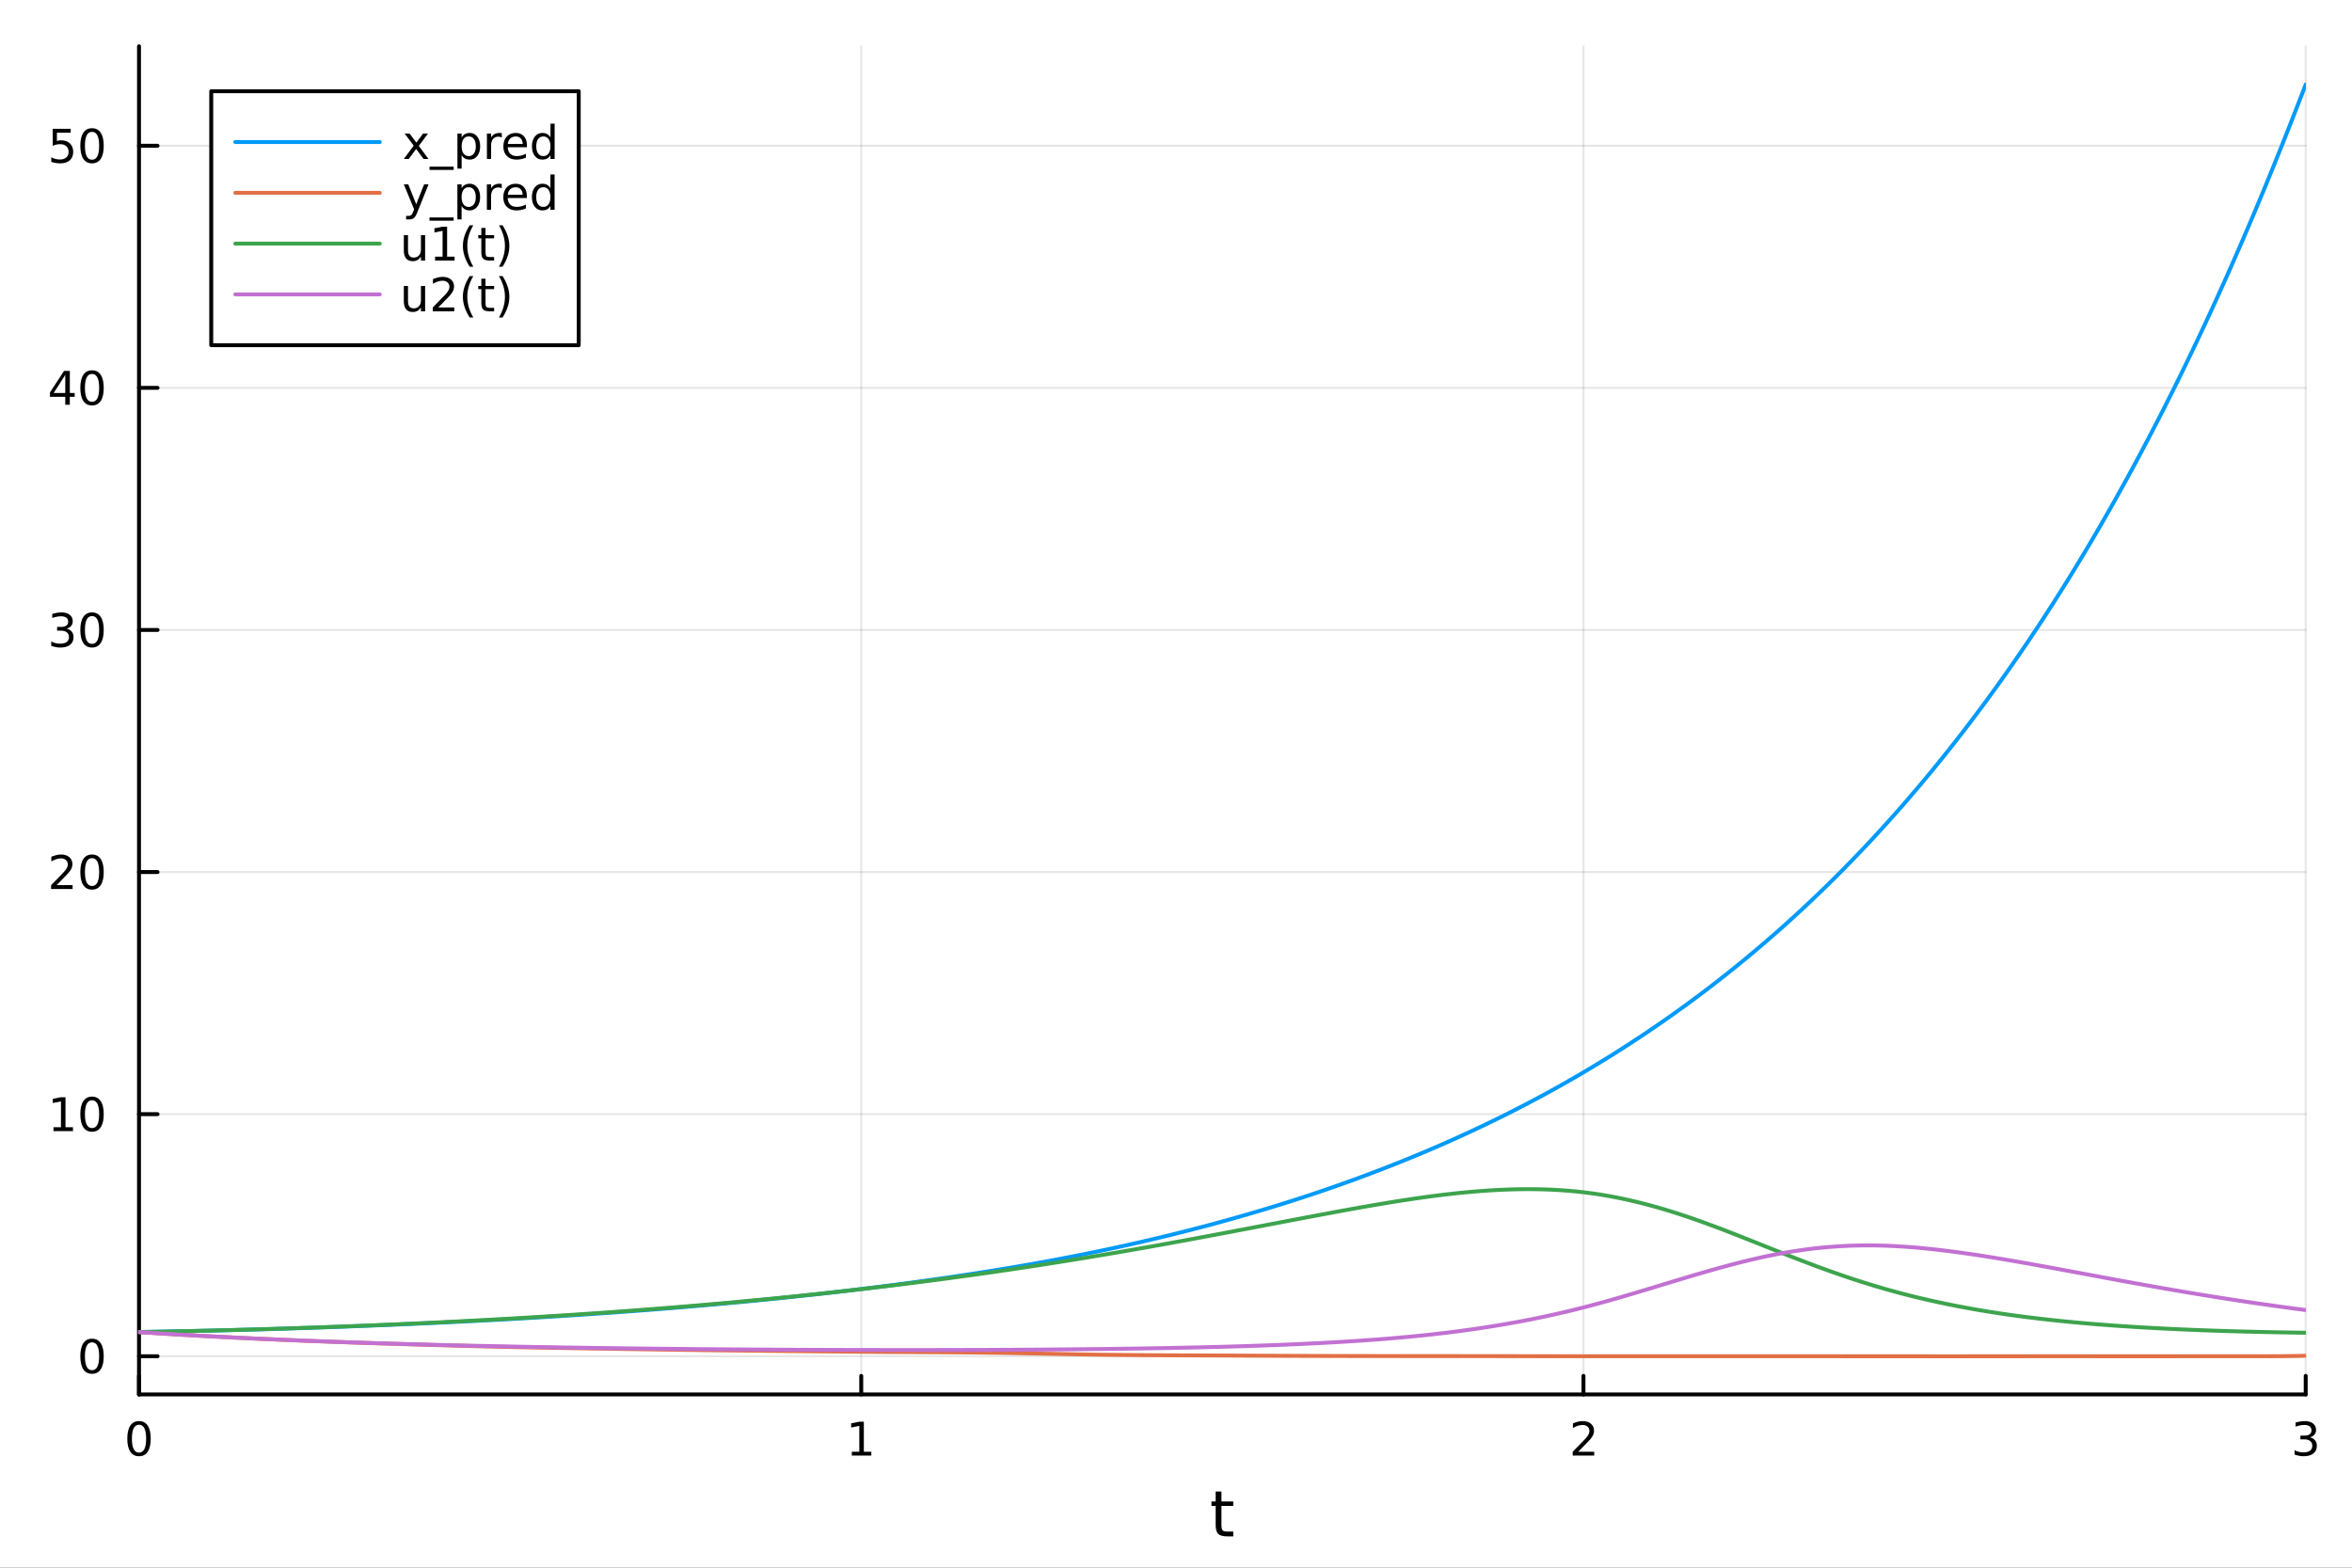 <?xml version="1.0" encoding="utf-8"?>
<svg xmlns="http://www.w3.org/2000/svg" xmlns:xlink="http://www.w3.org/1999/xlink" width="600" height="400" viewBox="0 0 2400 1600">
<rect x="0" y="0" width="2400" height="1600" fill="#333333" stroke="none"/>
<defs>
  <clipPath id="clip190">
    <rect x="0" y="0" width="2400" height="1600"/>
  </clipPath>
</defs>
<path clip-path="url(#clip190)" d="M0 1600 L2400 1600 L2400 0 L0 0  Z" fill="#ffffff" fill-rule="evenodd" fill-opacity="1"/>
<defs>
  <clipPath id="clip191">
    <rect x="480" y="0" width="1681" height="1600"/>
  </clipPath>
</defs>
<path clip-path="url(#clip190)" d="M141.853 1423.18 L2352.76 1423.18 L2352.76 47.244 L141.853 47.244  Z" fill="#ffffff" fill-rule="evenodd" fill-opacity="1"/>
<defs>
  <clipPath id="clip192">
    <rect x="141" y="47" width="2212" height="1377"/>
  </clipPath>
</defs>
<polyline clip-path="url(#clip192)" style="stroke:#000000; stroke-linecap:round; stroke-linejoin:round; stroke-width:2; stroke-opacity:0.1; fill:none" points="141.853,1423.18 141.853,47.244 "/>
<polyline clip-path="url(#clip192)" style="stroke:#000000; stroke-linecap:round; stroke-linejoin:round; stroke-width:2; stroke-opacity:0.1; fill:none" points="878.821,1423.18 878.821,47.244 "/>
<polyline clip-path="url(#clip192)" style="stroke:#000000; stroke-linecap:round; stroke-linejoin:round; stroke-width:2; stroke-opacity:0.1; fill:none" points="1615.79,1423.18 1615.79,47.244 "/>
<polyline clip-path="url(#clip192)" style="stroke:#000000; stroke-linecap:round; stroke-linejoin:round; stroke-width:2; stroke-opacity:0.1; fill:none" points="2352.76,1423.18 2352.76,47.244 "/>
<polyline clip-path="url(#clip190)" style="stroke:#000000; stroke-linecap:round; stroke-linejoin:round; stroke-width:4; stroke-opacity:1; fill:none" points="141.853,1423.18 2352.76,1423.18 "/>
<polyline clip-path="url(#clip190)" style="stroke:#000000; stroke-linecap:round; stroke-linejoin:round; stroke-width:4; stroke-opacity:1; fill:none" points="141.853,1423.18 141.853,1404.28 "/>
<polyline clip-path="url(#clip190)" style="stroke:#000000; stroke-linecap:round; stroke-linejoin:round; stroke-width:4; stroke-opacity:1; fill:none" points="878.821,1423.18 878.821,1404.28 "/>
<polyline clip-path="url(#clip190)" style="stroke:#000000; stroke-linecap:round; stroke-linejoin:round; stroke-width:4; stroke-opacity:1; fill:none" points="1615.79,1423.18 1615.79,1404.28 "/>
<polyline clip-path="url(#clip190)" style="stroke:#000000; stroke-linecap:round; stroke-linejoin:round; stroke-width:4; stroke-opacity:1; fill:none" points="2352.76,1423.18 2352.76,1404.28 "/>
<path clip-path="url(#clip190)" d="M141.853 1454.1 Q138.242 1454.1 136.413 1457.66 Q134.608 1461.2 134.608 1468.33 Q134.608 1475.44 136.413 1479.01 Q138.242 1482.55 141.853 1482.55 Q145.487 1482.55 147.293 1479.01 Q149.121 1475.44 149.121 1468.33 Q149.121 1461.2 147.293 1457.66 Q145.487 1454.1 141.853 1454.1 M141.853 1450.39 Q147.663 1450.39 150.719 1455 Q153.797 1459.58 153.797 1468.33 Q153.797 1477.06 150.719 1481.67 Q147.663 1486.25 141.853 1486.25 Q136.043 1486.25 132.964 1481.67 Q129.909 1477.06 129.909 1468.33 Q129.909 1459.58 132.964 1455 Q136.043 1450.39 141.853 1450.39 Z" fill="#000000" fill-rule="nonzero" fill-opacity="1" /><path clip-path="url(#clip190)" d="M869.203 1481.64 L876.841 1481.64 L876.841 1455.28 L868.531 1456.95 L868.531 1452.69 L876.795 1451.02 L881.471 1451.02 L881.471 1481.64 L889.11 1481.64 L889.11 1485.58 L869.203 1485.58 L869.203 1481.64 Z" fill="#000000" fill-rule="nonzero" fill-opacity="1" /><path clip-path="url(#clip190)" d="M1610.44 1481.64 L1626.76 1481.64 L1626.76 1485.58 L1604.82 1485.58 L1604.82 1481.64 Q1607.48 1478.89 1612.06 1474.26 Q1616.67 1469.61 1617.85 1468.27 Q1620.09 1465.74 1620.97 1464.01 Q1621.88 1462.25 1621.88 1460.56 Q1621.88 1457.8 1619.93 1456.07 Q1618.01 1454.33 1614.91 1454.33 Q1612.71 1454.33 1610.26 1455.09 Q1607.83 1455.86 1605.05 1457.41 L1605.05 1452.69 Q1607.87 1451.55 1610.33 1450.97 Q1612.78 1450.39 1614.82 1450.39 Q1620.19 1450.39 1623.38 1453.08 Q1626.58 1455.77 1626.58 1460.26 Q1626.58 1462.39 1625.77 1464.31 Q1624.98 1466.2 1622.87 1468.8 Q1622.29 1469.47 1619.19 1472.69 Q1616.09 1475.88 1610.44 1481.64 Z" fill="#000000" fill-rule="nonzero" fill-opacity="1" /><path clip-path="url(#clip190)" d="M2357 1466.95 Q2360.36 1467.66 2362.24 1469.93 Q2364.13 1472.2 2364.13 1475.53 Q2364.13 1480.65 2360.61 1483.45 Q2357.1 1486.25 2350.61 1486.25 Q2348.44 1486.25 2346.12 1485.81 Q2343.83 1485.39 2341.38 1484.54 L2341.38 1480.02 Q2343.32 1481.16 2345.64 1481.74 Q2347.95 1482.32 2350.48 1482.32 Q2354.87 1482.32 2357.17 1480.58 Q2359.48 1478.84 2359.48 1475.53 Q2359.48 1472.48 2357.33 1470.77 Q2355.2 1469.03 2351.38 1469.03 L2347.35 1469.03 L2347.35 1465.19 L2351.56 1465.19 Q2355.01 1465.19 2356.84 1463.82 Q2358.67 1462.43 2358.67 1459.84 Q2358.67 1457.18 2356.77 1455.77 Q2354.9 1454.33 2351.38 1454.33 Q2349.46 1454.33 2347.26 1454.75 Q2345.06 1455.16 2342.42 1456.04 L2342.42 1451.88 Q2345.08 1451.14 2347.4 1450.77 Q2349.74 1450.39 2351.8 1450.39 Q2357.12 1450.39 2360.22 1452.83 Q2363.32 1455.23 2363.32 1459.35 Q2363.32 1462.22 2361.68 1464.21 Q2360.04 1466.18 2357 1466.95 Z" fill="#000000" fill-rule="nonzero" fill-opacity="1" /><path clip-path="url(#clip190)" d="M1246.37 1522.27 L1246.37 1532.4 L1258.43 1532.4 L1258.43 1536.95 L1246.37 1536.95 L1246.37 1556.3 Q1246.37 1560.66 1247.54 1561.9 Q1248.75 1563.14 1252.41 1563.14 L1258.43 1563.14 L1258.43 1568.04 L1252.41 1568.04 Q1245.63 1568.04 1243.06 1565.53 Q1240.48 1562.98 1240.48 1556.3 L1240.48 1536.95 L1236.18 1536.95 L1236.18 1532.4 L1240.48 1532.4 L1240.48 1522.27 L1246.37 1522.27 Z" fill="#000000" fill-rule="nonzero" fill-opacity="1" /><polyline clip-path="url(#clip192)" style="stroke:#000000; stroke-linecap:round; stroke-linejoin:round; stroke-width:2; stroke-opacity:0.1; fill:none" points="141.853,1384.2 2352.76,1384.2 "/>
<polyline clip-path="url(#clip192)" style="stroke:#000000; stroke-linecap:round; stroke-linejoin:round; stroke-width:2; stroke-opacity:0.1; fill:none" points="141.853,1137.12 2352.76,1137.12 "/>
<polyline clip-path="url(#clip192)" style="stroke:#000000; stroke-linecap:round; stroke-linejoin:round; stroke-width:2; stroke-opacity:0.1; fill:none" points="141.853,890.029 2352.76,890.029 "/>
<polyline clip-path="url(#clip192)" style="stroke:#000000; stroke-linecap:round; stroke-linejoin:round; stroke-width:2; stroke-opacity:0.1; fill:none" points="141.853,642.941 2352.76,642.941 "/>
<polyline clip-path="url(#clip192)" style="stroke:#000000; stroke-linecap:round; stroke-linejoin:round; stroke-width:2; stroke-opacity:0.1; fill:none" points="141.853,395.854 2352.76,395.854 "/>
<polyline clip-path="url(#clip192)" style="stroke:#000000; stroke-linecap:round; stroke-linejoin:round; stroke-width:2; stroke-opacity:0.1; fill:none" points="141.853,148.767 2352.76,148.767 "/>
<polyline clip-path="url(#clip190)" style="stroke:#000000; stroke-linecap:round; stroke-linejoin:round; stroke-width:4; stroke-opacity:1; fill:none" points="141.853,1423.18 141.853,47.244 "/>
<polyline clip-path="url(#clip190)" style="stroke:#000000; stroke-linecap:round; stroke-linejoin:round; stroke-width:4; stroke-opacity:1; fill:none" points="141.853,1384.2 160.751,1384.2 "/>
<polyline clip-path="url(#clip190)" style="stroke:#000000; stroke-linecap:round; stroke-linejoin:round; stroke-width:4; stroke-opacity:1; fill:none" points="141.853,1137.12 160.751,1137.12 "/>
<polyline clip-path="url(#clip190)" style="stroke:#000000; stroke-linecap:round; stroke-linejoin:round; stroke-width:4; stroke-opacity:1; fill:none" points="141.853,890.029 160.751,890.029 "/>
<polyline clip-path="url(#clip190)" style="stroke:#000000; stroke-linecap:round; stroke-linejoin:round; stroke-width:4; stroke-opacity:1; fill:none" points="141.853,642.941 160.751,642.941 "/>
<polyline clip-path="url(#clip190)" style="stroke:#000000; stroke-linecap:round; stroke-linejoin:round; stroke-width:4; stroke-opacity:1; fill:none" points="141.853,395.854 160.751,395.854 "/>
<polyline clip-path="url(#clip190)" style="stroke:#000000; stroke-linecap:round; stroke-linejoin:round; stroke-width:4; stroke-opacity:1; fill:none" points="141.853,148.767 160.751,148.767 "/>
<path clip-path="url(#clip190)" d="M93.909 1370 Q90.297 1370 88.469 1373.57 Q86.663 1377.11 86.663 1384.24 Q86.663 1391.34 88.469 1394.91 Q90.297 1398.45 93.909 1398.45 Q97.543 1398.45 99.348 1394.91 Q101.177 1391.34 101.177 1384.24 Q101.177 1377.11 99.348 1373.57 Q97.543 1370 93.909 1370 M93.909 1366.3 Q99.719 1366.3 102.774 1370.9 Q105.853 1375.49 105.853 1384.24 Q105.853 1392.96 102.774 1397.57 Q99.719 1402.15 93.909 1402.15 Q88.098 1402.15 85.02 1397.57 Q81.964 1392.96 81.964 1384.24 Q81.964 1375.49 85.02 1370.9 Q88.098 1366.3 93.909 1366.3 Z" fill="#000000" fill-rule="nonzero" fill-opacity="1" /><path clip-path="url(#clip190)" d="M54.557 1150.46 L62.196 1150.46 L62.196 1124.1 L53.886 1125.76 L53.886 1121.5 L62.15 1119.84 L66.825 1119.84 L66.825 1150.46 L74.464 1150.46 L74.464 1154.4 L54.557 1154.4 L54.557 1150.46 Z" fill="#000000" fill-rule="nonzero" fill-opacity="1" /><path clip-path="url(#clip190)" d="M93.909 1122.91 Q90.297 1122.91 88.469 1126.48 Q86.663 1130.02 86.663 1137.15 Q86.663 1144.26 88.469 1147.82 Q90.297 1151.36 93.909 1151.36 Q97.543 1151.36 99.348 1147.82 Q101.177 1144.26 101.177 1137.15 Q101.177 1130.02 99.348 1126.48 Q97.543 1122.91 93.909 1122.91 M93.909 1119.21 Q99.719 1119.21 102.774 1123.82 Q105.853 1128.4 105.853 1137.15 Q105.853 1145.88 102.774 1150.48 Q99.719 1155.07 93.909 1155.07 Q88.098 1155.07 85.02 1150.48 Q81.964 1145.88 81.964 1137.15 Q81.964 1128.4 85.02 1123.82 Q88.098 1119.21 93.909 1119.21 Z" fill="#000000" fill-rule="nonzero" fill-opacity="1" /><path clip-path="url(#clip190)" d="M57.775 903.374 L74.094 903.374 L74.094 907.309 L52.15 907.309 L52.15 903.374 Q54.812 900.619 59.395 895.989 Q64.001 891.337 65.182 889.994 Q67.427 887.471 68.307 885.735 Q69.21 883.975 69.21 882.286 Q69.21 879.531 67.265 877.795 Q65.344 876.059 62.242 876.059 Q60.043 876.059 57.589 876.823 Q55.159 877.587 52.381 879.138 L52.381 874.415 Q55.205 873.281 57.659 872.702 Q60.112 872.124 62.15 872.124 Q67.52 872.124 70.714 874.809 Q73.909 877.494 73.909 881.985 Q73.909 884.114 73.099 886.036 Q72.311 887.934 70.205 890.526 Q69.626 891.198 66.525 894.415 Q63.423 897.61 57.775 903.374 Z" fill="#000000" fill-rule="nonzero" fill-opacity="1" /><path clip-path="url(#clip190)" d="M93.909 875.827 Q90.297 875.827 88.469 879.392 Q86.663 882.934 86.663 890.063 Q86.663 897.17 88.469 900.735 Q90.297 904.276 93.909 904.276 Q97.543 904.276 99.348 900.735 Q101.177 897.17 101.177 890.063 Q101.177 882.934 99.348 879.392 Q97.543 875.827 93.909 875.827 M93.909 872.124 Q99.719 872.124 102.774 876.73 Q105.853 881.313 105.853 890.063 Q105.853 898.79 102.774 903.397 Q99.719 907.98 93.909 907.98 Q88.098 907.98 85.02 903.397 Q81.964 898.79 81.964 890.063 Q81.964 881.313 85.02 876.73 Q88.098 872.124 93.909 872.124 Z" fill="#000000" fill-rule="nonzero" fill-opacity="1" /><path clip-path="url(#clip190)" d="M67.913 641.587 Q71.27 642.305 73.145 644.573 Q75.043 646.842 75.043 650.175 Q75.043 655.291 71.524 658.092 Q68.006 660.893 61.525 660.893 Q59.349 660.893 57.034 660.453 Q54.742 660.036 52.288 659.18 L52.288 654.666 Q54.233 655.8 56.548 656.379 Q58.862 656.958 61.386 656.958 Q65.784 656.958 68.075 655.222 Q70.39 653.485 70.39 650.175 Q70.39 647.12 68.237 645.407 Q66.108 643.671 62.288 643.671 L58.261 643.671 L58.261 639.828 L62.474 639.828 Q65.923 639.828 67.751 638.462 Q69.58 637.073 69.58 634.481 Q69.58 631.819 67.682 630.407 Q65.807 628.972 62.288 628.972 Q60.367 628.972 58.168 629.388 Q55.969 629.805 53.33 630.685 L53.33 626.518 Q55.992 625.777 58.307 625.407 Q60.645 625.036 62.705 625.036 Q68.029 625.036 71.131 627.467 Q74.233 629.874 74.233 633.995 Q74.233 636.865 72.589 638.856 Q70.946 640.823 67.913 641.587 Z" fill="#000000" fill-rule="nonzero" fill-opacity="1" /><path clip-path="url(#clip190)" d="M93.909 628.74 Q90.297 628.74 88.469 632.305 Q86.663 635.847 86.663 642.976 Q86.663 650.083 88.469 653.647 Q90.297 657.189 93.909 657.189 Q97.543 657.189 99.348 653.647 Q101.177 650.083 101.177 642.976 Q101.177 635.847 99.348 632.305 Q97.543 628.74 93.909 628.74 M93.909 625.036 Q99.719 625.036 102.774 629.643 Q105.853 634.226 105.853 642.976 Q105.853 651.703 102.774 656.309 Q99.719 660.893 93.909 660.893 Q88.098 660.893 85.02 656.309 Q81.964 651.703 81.964 642.976 Q81.964 634.226 85.02 629.643 Q88.098 625.036 93.909 625.036 Z" fill="#000000" fill-rule="nonzero" fill-opacity="1" /><path clip-path="url(#clip190)" d="M66.594 382.648 L54.788 401.097 L66.594 401.097 L66.594 382.648 M65.367 378.574 L71.247 378.574 L71.247 401.097 L76.177 401.097 L76.177 404.986 L71.247 404.986 L71.247 413.134 L66.594 413.134 L66.594 404.986 L50.992 404.986 L50.992 400.472 L65.367 378.574 Z" fill="#000000" fill-rule="nonzero" fill-opacity="1" /><path clip-path="url(#clip190)" d="M93.909 381.653 Q90.297 381.653 88.469 385.218 Q86.663 388.759 86.663 395.889 Q86.663 402.995 88.469 406.56 Q90.297 410.102 93.909 410.102 Q97.543 410.102 99.348 406.56 Q101.177 402.995 101.177 395.889 Q101.177 388.759 99.348 385.218 Q97.543 381.653 93.909 381.653 M93.909 377.949 Q99.719 377.949 102.774 382.556 Q105.853 387.139 105.853 395.889 Q105.853 404.616 102.774 409.222 Q99.719 413.806 93.909 413.806 Q88.098 413.806 85.02 409.222 Q81.964 404.616 81.964 395.889 Q81.964 387.139 85.02 382.556 Q88.098 377.949 93.909 377.949 Z" fill="#000000" fill-rule="nonzero" fill-opacity="1" /><path clip-path="url(#clip190)" d="M53.793 131.487 L72.149 131.487 L72.149 135.422 L58.075 135.422 L58.075 143.894 Q59.094 143.547 60.112 143.385 Q61.131 143.2 62.15 143.2 Q67.936 143.2 71.316 146.371 Q74.696 149.543 74.696 154.959 Q74.696 160.538 71.224 163.64 Q67.751 166.718 61.432 166.718 Q59.256 166.718 56.987 166.348 Q54.742 165.978 52.335 165.237 L52.335 160.538 Q54.418 161.672 56.64 162.228 Q58.862 162.783 61.339 162.783 Q65.344 162.783 67.682 160.677 Q70.02 158.57 70.02 154.959 Q70.02 151.348 67.682 149.242 Q65.344 147.135 61.339 147.135 Q59.464 147.135 57.589 147.552 Q55.737 147.969 53.793 148.848 L53.793 131.487 Z" fill="#000000" fill-rule="nonzero" fill-opacity="1" /><path clip-path="url(#clip190)" d="M93.909 134.566 Q90.297 134.566 88.469 138.131 Q86.663 141.672 86.663 148.802 Q86.663 155.908 88.469 159.473 Q90.297 163.015 93.909 163.015 Q97.543 163.015 99.348 159.473 Q101.177 155.908 101.177 148.802 Q101.177 141.672 99.348 138.131 Q97.543 134.566 93.909 134.566 M93.909 130.862 Q99.719 130.862 102.774 135.469 Q105.853 140.052 105.853 148.802 Q105.853 157.529 102.774 162.135 Q99.719 166.718 93.909 166.718 Q88.098 166.718 85.02 162.135 Q81.964 157.529 81.964 148.802 Q81.964 140.052 85.02 135.469 Q88.098 130.862 93.909 130.862 Z" fill="#000000" fill-rule="nonzero" fill-opacity="1" /><polyline clip-path="url(#clip192)" style="stroke:#009af9; stroke-linecap:round; stroke-linejoin:round; stroke-width:4; stroke-opacity:1; fill:none" points="141.853,1359.51 149.223,1359.38 156.592,1359.25 163.962,1359.12 171.332,1358.98 178.701,1358.83 186.071,1358.68 193.441,1358.53 200.81,1358.37 208.18,1358.2 215.55,1358.03 222.919,1357.85 230.289,1357.67 237.659,1357.49 245.028,1357.3 252.398,1357.1 259.768,1356.9 267.137,1356.7 274.507,1356.48 281.877,1356.27 289.246,1356.04 296.616,1355.82 303.986,1355.58 311.356,1355.34 318.725,1355.1 326.095,1354.85 333.465,1354.6 340.834,1354.34 348.204,1354.07 355.574,1353.8 362.943,1353.52 370.313,1353.24 377.683,1352.95 385.052,1352.66 392.422,1352.36 399.792,1352.06 407.161,1351.75 414.531,1351.43 421.901,1351.11 429.27,1350.79 436.64,1350.45 444.01,1350.12 451.379,1349.77 458.749,1349.42 466.119,1349.06 473.488,1348.7 480.858,1348.33 488.228,1347.96 495.597,1347.57 502.967,1347.18 510.337,1346.79 517.706,1346.38 525.076,1345.97 532.446,1345.55 539.815,1345.12 547.185,1344.69 554.555,1344.25 561.925,1343.8 569.294,1343.34 576.664,1342.87 584.034,1342.4 591.403,1341.92 598.773,1341.43 606.143,1340.93 613.512,1340.42 620.882,1339.9 628.252,1339.38 635.621,1338.84 642.991,1338.3 650.361,1337.75 657.73,1337.19 665.1,1336.62 672.47,1336.04 679.839,1335.45 687.209,1334.86 694.579,1334.25 701.948,1333.63 709.318,1333.01 716.688,1332.37 724.057,1331.73 731.427,1331.07 738.797,1330.4 746.166,1329.73 753.536,1329.04 760.906,1328.35 768.275,1327.64 775.645,1326.92 783.015,1326.19 790.384,1325.45 797.754,1324.7 805.124,1323.93 812.494,1323.16 819.863,1322.37 827.233,1321.57 834.603,1320.76 841.972,1319.93 849.342,1319.09 856.712,1318.24 864.081,1317.38 871.451,1316.5 878.821,1315.61 886.19,1314.71 893.56,1313.8 900.93,1312.86 908.299,1311.92 915.669,1310.96 923.039,1309.99 930.408,1309 937.778,1308 945.148,1306.98 952.517,1305.94 959.887,1304.89 967.257,1303.83 974.626,1302.74 981.996,1301.64 989.366,1300.52 996.735,1299.39 1004.11,1298.23 1011.47,1297.06 1018.84,1295.87 1026.21,1294.65 1033.58,1293.42 1040.95,1292.16 1048.32,1290.88 1055.69,1289.58 1063.06,1288.26 1070.43,1286.92 1077.8,1285.55 1085.17,1284.15 1092.54,1282.73 1099.91,1281.29 1107.28,1279.82 1114.65,1278.33 1122.02,1276.81 1129.39,1275.26 1136.76,1273.68 1144.13,1272.08 1151.5,1270.45 1158.87,1268.79 1166.24,1267.11 1173.61,1265.39 1180.98,1263.65 1188.35,1261.88 1195.72,1260.08 1203.09,1258.25 1210.46,1256.39 1217.83,1254.5 1225.2,1252.58 1232.57,1250.64 1239.93,1248.66 1247.3,1246.65 1254.67,1244.6 1262.04,1242.53 1269.41,1240.42 1276.78,1238.28 1284.15,1236.11 1291.52,1233.91 1298.89,1231.66 1306.26,1229.39 1313.63,1227.08 1321,1224.73 1328.37,1222.35 1335.74,1219.93 1343.11,1217.47 1350.48,1214.97 1357.85,1212.43 1365.22,1209.86 1372.59,1207.24 1379.96,1204.59 1387.33,1201.89 1394.7,1199.15 1402.07,1196.37 1409.44,1193.55 1416.81,1190.68 1424.18,1187.77 1431.55,1184.82 1438.92,1181.82 1446.29,1178.78 1453.66,1175.69 1461.03,1172.55 1468.39,1169.37 1475.76,1166.14 1483.13,1162.86 1490.5,1159.52 1497.87,1156.14 1505.24,1152.71 1512.61,1149.23 1519.98,1145.69 1527.35,1142.1 1534.72,1138.45 1542.09,1134.75 1549.46,1130.99 1556.83,1127.17 1564.2,1123.3 1571.57,1119.36 1578.94,1115.37 1586.31,1111.31 1593.68,1107.19 1601.05,1103.01 1608.42,1098.76 1615.79,1094.45 1623.16,1090.07 1630.53,1085.62 1637.9,1081.11 1645.27,1076.53 1652.64,1071.88 1660.01,1067.16 1667.38,1062.36 1674.75,1057.5 1682.12,1052.56 1689.49,1047.55 1696.85,1042.46 1704.22,1037.3 1711.59,1032.05 1718.96,1026.73 1726.33,1021.33 1733.7,1015.85 1741.07,1010.29 1748.44,1004.64 1755.81,998.908 1763.18,993.089 1770.55,987.183 1777.92,981.186 1785.29,975.099 1792.66,968.92 1800.03,962.646 1807.4,956.278 1814.77,949.812 1822.14,943.248 1829.51,936.583 1836.88,929.817 1844.25,922.948 1851.62,915.974 1858.99,908.894 1866.36,901.707 1873.73,894.41 1881.1,887.002 1888.47,879.481 1895.84,871.847 1903.21,864.097 1910.58,856.23 1917.94,848.245 1925.31,840.139 1932.68,831.911 1940.05,823.56 1947.42,815.083 1954.79,806.48 1962.16,797.747 1969.53,788.884 1976.9,779.887 1984.27,770.756 1991.64,761.489 1999.01,752.082 2006.38,742.535 2013.75,732.844 2021.12,723.008 2028.49,713.023 2035.86,702.889 2043.23,692.601 2050.6,682.158 2057.97,671.557 2065.34,660.796 2072.71,649.871 2080.08,638.78 2087.45,627.521 2094.82,616.09 2102.19,604.485 2109.56,592.703 2116.93,580.742 2124.3,568.598 2131.67,556.269 2139.04,543.752 2146.4,531.045 2153.77,518.144 2161.14,505.048 2168.51,491.753 2175.88,478.257 2183.25,464.557 2190.62,450.651 2197.99,436.535 2205.36,422.208 2212.73,407.665 2220.1,392.904 2227.47,377.922 2234.84,362.715 2242.21,347.28 2249.58,331.612 2256.95,315.709 2264.32,299.565 2271.69,283.177 2279.06,266.541 2286.43,249.652 2293.8,232.507 2301.17,215.104 2308.54,197.439 2315.91,179.514 2323.28,161.331 2330.65,142.894 2338.02,124.214 2345.39,105.304 2352.76,86.186 "/>
<polyline clip-path="url(#clip192)" style="stroke:#e26f46; stroke-linecap:round; stroke-linejoin:round; stroke-width:4; stroke-opacity:1; fill:none" points="141.853,1359.5 149.223,1359.99 156.592,1360.46 163.962,1360.93 171.332,1361.39 178.701,1361.84 186.071,1362.27 193.441,1362.7 200.81,1363.12 208.18,1363.52 215.55,1363.92 222.919,1364.31 230.289,1364.69 237.659,1365.07 245.028,1365.43 252.398,1365.79 259.768,1366.14 267.137,1366.48 274.507,1366.82 281.877,1367.14 289.246,1367.46 296.616,1367.78 303.986,1368.08 311.356,1368.38 318.725,1368.67 326.095,1368.95 333.465,1369.23 340.834,1369.5 348.204,1369.76 355.574,1370.02 362.943,1370.27 370.313,1370.51 377.683,1370.75 385.052,1370.99 392.422,1371.22 399.792,1371.45 407.161,1371.68 414.531,1371.9 421.901,1372.12 429.27,1372.34 436.64,1372.56 444.01,1372.77 451.379,1372.98 458.749,1373.18 466.119,1373.39 473.488,1373.58 480.858,1373.78 488.228,1373.96 495.597,1374.15 502.967,1374.32 510.337,1374.5 517.706,1374.66 525.076,1374.82 532.446,1374.98 539.815,1375.13 547.185,1375.27 554.555,1375.41 561.925,1375.55 569.294,1375.68 576.664,1375.81 584.034,1375.94 591.403,1376.06 598.773,1376.18 606.143,1376.3 613.512,1376.42 620.882,1376.54 628.252,1376.66 635.621,1376.77 642.991,1376.89 650.361,1377 657.73,1377.11 665.1,1377.22 672.47,1377.33 679.839,1377.44 687.209,1377.54 694.579,1377.65 701.948,1377.75 709.318,1377.84 716.688,1377.94 724.057,1378.03 731.427,1378.12 738.797,1378.2 746.166,1378.28 753.536,1378.37 760.906,1378.44 768.275,1378.52 775.645,1378.6 783.015,1378.67 790.384,1378.75 797.754,1378.82 805.124,1378.9 812.494,1378.97 819.863,1379.05 827.233,1379.12 834.603,1379.2 841.972,1379.27 849.342,1379.35 856.712,1379.42 864.081,1379.49 871.451,1379.55 878.821,1379.62 886.19,1379.68 893.56,1379.74 900.93,1379.79 908.299,1379.84 915.669,1379.88 923.039,1379.92 930.408,1379.97 937.778,1380 945.148,1380.04 952.517,1380.08 959.887,1380.12 967.257,1380.17 974.626,1380.22 981.996,1380.28 989.366,1380.35 996.735,1380.42 1004.11,1380.51 1011.47,1380.6 1018.84,1380.71 1026.21,1380.83 1033.58,1380.95 1040.95,1381.09 1048.32,1381.23 1055.69,1381.37 1063.06,1381.52 1070.43,1381.67 1077.8,1381.83 1085.17,1381.97 1092.54,1382.12 1099.91,1382.25 1107.28,1382.38 1114.65,1382.51 1122.02,1382.62 1129.39,1382.72 1136.76,1382.81 1144.13,1382.89 1151.5,1382.96 1158.87,1383.03 1166.24,1383.08 1173.61,1383.13 1180.98,1383.17 1188.35,1383.21 1195.72,1383.24 1203.09,1383.28 1210.46,1383.31 1217.83,1383.34 1225.2,1383.37 1232.57,1383.4 1239.93,1383.43 1247.3,1383.47 1254.67,1383.5 1262.04,1383.54 1269.41,1383.57 1276.78,1383.61 1284.15,1383.64 1291.52,1383.68 1298.89,1383.71 1306.26,1383.75 1313.63,1383.78 1321,1383.81 1328.37,1383.83 1335.74,1383.86 1343.11,1383.88 1350.48,1383.9 1357.85,1383.92 1365.22,1383.94 1372.59,1383.95 1379.96,1383.96 1387.33,1383.97 1394.7,1383.98 1402.07,1383.99 1409.44,1384 1416.81,1384.01 1424.18,1384.01 1431.55,1384.02 1438.92,1384.02 1446.29,1384.02 1453.66,1384.03 1461.03,1384.03 1468.39,1384.03 1475.76,1384.04 1483.13,1384.04 1490.5,1384.05 1497.87,1384.05 1505.24,1384.06 1512.61,1384.07 1519.98,1384.07 1527.35,1384.08 1534.72,1384.09 1542.09,1384.1 1549.46,1384.12 1556.83,1384.13 1564.2,1384.14 1571.57,1384.15 1578.94,1384.16 1586.31,1384.17 1593.68,1384.18 1601.05,1384.18 1608.42,1384.19 1615.79,1384.2 1623.16,1384.2 1630.53,1384.2 1637.9,1384.2 1645.27,1384.2 1652.64,1384.2 1660.01,1384.2 1667.38,1384.2 1674.75,1384.2 1682.12,1384.2 1689.49,1384.2 1696.85,1384.2 1704.22,1384.19 1711.59,1384.19 1718.96,1384.19 1726.33,1384.19 1733.7,1384.2 1741.07,1384.2 1748.44,1384.2 1755.81,1384.2 1763.18,1384.2 1770.55,1384.2 1777.92,1384.2 1785.29,1384.2 1792.66,1384.2 1800.03,1384.2 1807.4,1384.2 1814.77,1384.2 1822.14,1384.2 1829.51,1384.2 1836.88,1384.2 1844.25,1384.2 1851.62,1384.2 1858.99,1384.2 1866.36,1384.2 1873.73,1384.2 1881.1,1384.21 1888.47,1384.21 1895.84,1384.21 1903.21,1384.21 1910.58,1384.21 1917.94,1384.22 1925.31,1384.22 1932.68,1384.22 1940.05,1384.23 1947.42,1384.23 1954.79,1384.23 1962.16,1384.23 1969.53,1384.24 1976.9,1384.24 1984.27,1384.24 1991.64,1384.24 1999.01,1384.24 2006.38,1384.24 2013.75,1384.23 2021.12,1384.23 2028.49,1384.23 2035.86,1384.22 2043.23,1384.22 2050.6,1384.22 2057.97,1384.21 2065.34,1384.21 2072.71,1384.2 2080.08,1384.2 2087.45,1384.2 2094.82,1384.2 2102.19,1384.2 2109.56,1384.2 2116.93,1384.2 2124.3,1384.2 2131.67,1384.2 2139.04,1384.21 2146.4,1384.21 2153.77,1384.21 2161.14,1384.21 2168.51,1384.22 2175.88,1384.22 2183.25,1384.22 2190.62,1384.22 2197.99,1384.22 2205.36,1384.21 2212.73,1384.21 2220.1,1384.21 2227.47,1384.2 2234.84,1384.2 2242.21,1384.2 2249.58,1384.19 2256.95,1384.19 2264.32,1384.19 2271.69,1384.19 2279.06,1384.2 2286.43,1384.2 2293.8,1384.2 2301.17,1384.2 2308.54,1384.19 2315.91,1384.17 2323.28,1384.14 2330.65,1384.09 2338.02,1384 2345.39,1383.88 2352.76,1383.71 "/>
<polyline clip-path="url(#clip192)" style="stroke:#3da44d; stroke-linecap:round; stroke-linejoin:round; stroke-width:4; stroke-opacity:1; fill:none" points="141.853,1359.49 149.223,1359.37 156.592,1359.24 163.962,1359.1 171.332,1358.96 178.701,1358.81 186.071,1358.65 193.441,1358.49 200.81,1358.33 208.18,1358.16 215.55,1357.99 222.919,1357.8 230.289,1357.62 237.659,1357.43 245.028,1357.23 252.398,1357.03 259.768,1356.82 267.137,1356.61 274.507,1356.39 281.877,1356.16 289.246,1355.94 296.616,1355.7 303.986,1355.46 311.356,1355.21 318.725,1354.96 326.095,1354.71 333.465,1354.44 340.834,1354.18 348.204,1353.9 355.574,1353.62 362.943,1353.34 370.313,1353.05 377.683,1352.75 385.052,1352.45 392.422,1352.14 399.792,1351.82 407.161,1351.5 414.531,1351.18 421.901,1350.85 429.27,1350.51 436.64,1350.16 444.01,1349.81 451.379,1349.46 458.749,1349.09 466.119,1348.72 473.488,1348.35 480.858,1347.96 488.228,1347.58 495.597,1347.18 502.967,1346.78 510.337,1346.37 517.706,1345.95 525.076,1345.53 532.446,1345.1 539.815,1344.66 547.185,1344.22 554.555,1343.77 561.925,1343.31 569.294,1342.85 576.664,1342.37 584.034,1341.9 591.403,1341.41 598.773,1340.91 606.143,1340.41 613.512,1339.9 620.882,1339.38 628.252,1338.86 635.621,1338.32 642.991,1337.78 650.361,1337.23 657.73,1336.67 665.1,1336.11 672.47,1335.53 679.839,1334.95 687.209,1334.36 694.579,1333.76 701.948,1333.15 709.318,1332.53 716.688,1331.91 724.057,1331.27 731.427,1330.62 738.797,1329.97 746.166,1329.31 753.536,1328.64 760.906,1327.95 768.275,1327.26 775.645,1326.56 783.015,1325.85 790.384,1325.13 797.754,1324.4 805.124,1323.66 812.494,1322.91 819.863,1322.15 827.233,1321.38 834.603,1320.6 841.972,1319.81 849.342,1319 856.712,1318.19 864.081,1317.37 871.451,1316.53 878.821,1315.69 886.19,1314.83 893.56,1313.97 900.93,1313.09 908.299,1312.2 915.669,1311.3 923.039,1310.39 930.408,1309.46 937.778,1308.53 945.148,1307.58 952.517,1306.62 959.887,1305.65 967.257,1304.67 974.626,1303.68 981.996,1302.67 989.366,1301.66 996.735,1300.63 1004.11,1299.59 1011.47,1298.53 1018.84,1297.47 1026.21,1296.39 1033.58,1295.3 1040.95,1294.2 1048.32,1293.09 1055.69,1291.96 1063.06,1290.82 1070.43,1289.68 1077.8,1288.51 1085.17,1287.34 1092.54,1286.16 1099.91,1284.96 1107.28,1283.75 1114.65,1282.54 1122.02,1281.31 1129.39,1280.06 1136.76,1278.81 1144.13,1277.55 1151.5,1276.27 1158.87,1274.98 1166.24,1273.69 1173.61,1272.38 1180.98,1271.06 1188.35,1269.74 1195.72,1268.4 1203.09,1267.05 1210.46,1265.7 1217.83,1264.34 1225.2,1262.97 1232.57,1261.59 1239.93,1260.21 1247.3,1258.82 1254.67,1257.43 1262.04,1256.03 1269.41,1254.63 1276.78,1253.23 1284.15,1251.82 1291.52,1250.42 1298.89,1249.01 1306.26,1247.6 1313.63,1246.2 1321,1244.8 1328.37,1243.4 1335.74,1242.01 1343.11,1240.62 1350.48,1239.24 1357.85,1237.87 1365.22,1236.5 1372.59,1235.15 1379.96,1233.81 1387.33,1232.49 1394.7,1231.19 1402.07,1229.92 1409.44,1228.67 1416.81,1227.44 1424.18,1226.25 1431.55,1225.09 1438.92,1223.97 1446.29,1222.89 1453.66,1221.85 1461.03,1220.86 1468.39,1219.92 1475.76,1219.03 1483.13,1218.19 1490.5,1217.41 1497.87,1216.7 1505.24,1216.05 1512.61,1215.48 1519.98,1214.97 1527.35,1214.54 1534.72,1214.2 1542.09,1213.93 1549.46,1213.76 1556.83,1213.68 1564.2,1213.69 1571.57,1213.81 1578.94,1214.03 1586.31,1214.35 1593.68,1214.8 1601.05,1215.35 1608.42,1216.03 1615.79,1216.84 1623.16,1217.77 1630.53,1218.84 1637.9,1220.03 1645.27,1221.34 1652.64,1222.78 1660.01,1224.34 1667.38,1226.03 1674.75,1227.82 1682.12,1229.74 1689.49,1231.76 1696.85,1233.89 1704.22,1236.12 1711.59,1238.45 1718.96,1240.87 1726.33,1243.37 1733.7,1245.95 1741.07,1248.61 1748.44,1251.33 1755.81,1254.1 1763.18,1256.93 1770.55,1259.8 1777.92,1262.71 1785.29,1265.63 1792.66,1268.57 1800.03,1271.52 1807.4,1274.46 1814.77,1277.38 1822.14,1280.29 1829.51,1283.17 1836.88,1286.02 1844.25,1288.84 1851.62,1291.61 1858.99,1294.33 1866.36,1297 1873.73,1299.61 1881.1,1302.16 1888.47,1304.64 1895.84,1307.06 1903.21,1309.4 1910.58,1311.68 1917.94,1313.88 1925.31,1316 1932.68,1318.06 1940.05,1320.03 1947.42,1321.94 1954.79,1323.77 1962.16,1325.53 1969.53,1327.22 1976.9,1328.85 1984.27,1330.41 1991.64,1331.92 1999.01,1333.37 2006.38,1334.75 2013.75,1336.08 2021.12,1337.35 2028.49,1338.57 2035.86,1339.73 2043.23,1340.85 2050.6,1341.91 2057.97,1342.93 2065.34,1343.91 2072.71,1344.84 2080.08,1345.72 2087.45,1346.57 2094.82,1347.38 2102.19,1348.15 2109.56,1348.89 2116.93,1349.59 2124.3,1350.26 2131.67,1350.9 2139.04,1351.51 2146.4,1352.09 2153.77,1352.64 2161.14,1353.17 2168.51,1353.66 2175.88,1354.14 2183.25,1354.59 2190.62,1355.02 2197.99,1355.42 2205.36,1355.81 2212.73,1356.17 2220.1,1356.52 2227.47,1356.85 2234.84,1357.16 2242.21,1357.45 2249.58,1357.73 2256.95,1357.99 2264.32,1358.24 2271.69,1358.47 2279.06,1358.69 2286.43,1358.9 2293.8,1359.09 2301.17,1359.27 2308.54,1359.44 2315.91,1359.6 2323.28,1359.74 2330.65,1359.87 2338.02,1360 2345.39,1360.11 2352.76,1360.21 "/>
<polyline clip-path="url(#clip192)" style="stroke:#c271d2; stroke-linecap:round; stroke-linejoin:round; stroke-width:4; stroke-opacity:1; fill:none" points="141.853,1359.49 149.223,1359.98 156.592,1360.46 163.962,1360.93 171.332,1361.38 178.701,1361.83 186.071,1362.27 193.441,1362.69 200.81,1363.11 208.18,1363.52 215.55,1363.92 222.919,1364.3 230.289,1364.68 237.659,1365.06 245.028,1365.42 252.398,1365.77 259.768,1366.12 267.137,1366.46 274.507,1366.79 281.877,1367.11 289.246,1367.42 296.616,1367.73 303.986,1368.03 311.356,1368.33 318.725,1368.61 326.095,1368.89 333.465,1369.17 340.834,1369.43 348.204,1369.69 355.574,1369.95 362.943,1370.2 370.313,1370.44 377.683,1370.67 385.052,1370.91 392.422,1371.13 399.792,1371.35 407.161,1371.57 414.531,1371.77 421.901,1371.98 429.27,1372.18 436.64,1372.37 444.01,1372.56 451.379,1372.75 458.749,1372.93 466.119,1373.1 473.488,1373.27 480.858,1373.44 488.228,1373.6 495.597,1373.76 502.967,1373.92 510.337,1374.07 517.706,1374.22 525.076,1374.36 532.446,1374.5 539.815,1374.63 547.185,1374.77 554.555,1374.89 561.925,1375.02 569.294,1375.14 576.664,1375.26 584.034,1375.38 591.403,1375.49 598.773,1375.6 606.143,1375.7 613.512,1375.81 620.882,1375.91 628.252,1376 635.621,1376.1 642.991,1376.19 650.361,1376.28 657.73,1376.36 665.1,1376.44 672.47,1376.53 679.839,1376.6 687.209,1376.68 694.579,1376.75 701.948,1376.82 709.318,1376.89 716.688,1376.95 724.057,1377.02 731.427,1377.08 738.797,1377.14 746.166,1377.19 753.536,1377.24 760.906,1377.3 768.275,1377.34 775.645,1377.39 783.015,1377.44 790.384,1377.48 797.754,1377.52 805.124,1377.56 812.494,1377.59 819.863,1377.62 827.233,1377.65 834.603,1377.68 841.972,1377.71 849.342,1377.73 856.712,1377.76 864.081,1377.78 871.451,1377.79 878.821,1377.81 886.19,1377.82 893.56,1377.83 900.93,1377.84 908.299,1377.85 915.669,1377.85 923.039,1377.86 930.408,1377.86 937.778,1377.85 945.148,1377.85 952.517,1377.84 959.887,1377.83 967.257,1377.82 974.626,1377.8 981.996,1377.78 989.366,1377.76 996.735,1377.74 1004.11,1377.72 1011.47,1377.69 1018.84,1377.65 1026.21,1377.62 1033.58,1377.58 1040.95,1377.54 1048.32,1377.5 1055.69,1377.45 1063.06,1377.4 1070.43,1377.34 1077.8,1377.28 1085.17,1377.22 1092.54,1377.15 1099.91,1377.08 1107.28,1377.01 1114.65,1376.93 1122.02,1376.84 1129.39,1376.75 1136.76,1376.66 1144.13,1376.56 1151.5,1376.46 1158.87,1376.35 1166.24,1376.24 1173.61,1376.12 1180.98,1375.99 1188.35,1375.86 1195.72,1375.72 1203.09,1375.57 1210.46,1375.42 1217.83,1375.26 1225.2,1375.09 1232.57,1374.91 1239.93,1374.73 1247.3,1374.53 1254.67,1374.33 1262.04,1374.11 1269.41,1373.89 1276.78,1373.65 1284.15,1373.4 1291.52,1373.14 1298.89,1372.86 1306.26,1372.58 1313.63,1372.28 1321,1371.96 1328.37,1371.63 1335.74,1371.28 1343.11,1370.92 1350.48,1370.54 1357.85,1370.14 1365.22,1369.73 1372.59,1369.29 1379.96,1368.83 1387.33,1368.35 1394.7,1367.84 1402.07,1367.31 1409.44,1366.75 1416.81,1366.16 1424.18,1365.54 1431.55,1364.88 1438.92,1364.2 1446.29,1363.48 1453.66,1362.72 1461.03,1361.92 1468.39,1361.09 1475.76,1360.22 1483.13,1359.3 1490.5,1358.34 1497.87,1357.34 1505.24,1356.29 1512.61,1355.2 1519.98,1354.06 1527.35,1352.87 1534.72,1351.63 1542.09,1350.34 1549.46,1349 1556.83,1347.61 1564.2,1346.16 1571.57,1344.65 1578.94,1343.09 1586.31,1341.47 1593.68,1339.8 1601.05,1338.06 1608.42,1336.27 1615.79,1334.41 1623.16,1332.48 1630.53,1330.5 1637.9,1328.47 1645.27,1326.39 1652.64,1324.28 1660.01,1322.12 1667.38,1319.94 1674.75,1317.74 1682.12,1315.51 1689.49,1313.28 1696.85,1311.04 1704.22,1308.8 1711.59,1306.57 1718.96,1304.35 1726.33,1302.15 1733.7,1299.97 1741.07,1297.83 1748.44,1295.73 1755.81,1293.67 1763.18,1291.67 1770.55,1289.73 1777.92,1287.85 1785.29,1286.05 1792.66,1284.33 1800.03,1282.69 1807.4,1281.16 1814.77,1279.72 1822.14,1278.39 1829.51,1277.16 1836.88,1276.04 1844.25,1275.04 1851.62,1274.14 1858.99,1273.36 1866.36,1272.69 1873.73,1272.14 1881.1,1271.71 1888.47,1271.38 1895.84,1271.17 1903.21,1271.08 1910.58,1271.09 1917.94,1271.2 1925.31,1271.43 1932.68,1271.75 1940.05,1272.16 1947.42,1272.67 1954.79,1273.26 1962.16,1273.94 1969.53,1274.68 1976.9,1275.5 1984.27,1276.37 1991.64,1277.29 1999.01,1278.27 2006.38,1279.29 2013.75,1280.36 2021.12,1281.47 2028.49,1282.63 2035.86,1283.81 2043.23,1285.03 2050.6,1286.28 2057.97,1287.55 2065.34,1288.85 2072.71,1290.16 2080.08,1291.49 2087.45,1292.84 2094.82,1294.19 2102.19,1295.55 2109.56,1296.92 2116.93,1298.29 2124.3,1299.67 2131.67,1301.04 2139.04,1302.41 2146.4,1303.78 2153.77,1305.14 2161.14,1306.5 2168.51,1307.85 2175.88,1309.19 2183.25,1310.53 2190.62,1311.85 2197.99,1313.16 2205.36,1314.45 2212.73,1315.74 2220.1,1317.01 2227.47,1318.26 2234.84,1319.5 2242.21,1320.73 2249.58,1321.94 2256.95,1323.13 2264.32,1324.31 2271.69,1325.47 2279.06,1326.61 2286.43,1327.73 2293.8,1328.84 2301.17,1329.93 2308.54,1331 2315.91,1332.05 2323.28,1333.09 2330.65,1334.11 2338.02,1335.11 2345.39,1336.09 2352.76,1337.06 "/>
<path clip-path="url(#clip190)" d="M215.55 352.309 L590.528 352.309 L590.528 93.109 L215.55 93.109  Z" fill="#ffffff" fill-rule="evenodd" fill-opacity="1"/>
<polyline clip-path="url(#clip190)" style="stroke:#000000; stroke-linecap:round; stroke-linejoin:round; stroke-width:4; stroke-opacity:1; fill:none" points="215.55,352.309 590.528,352.309 590.528,93.109 215.55,93.109 215.55,352.309 "/>
<polyline clip-path="url(#clip190)" style="stroke:#009af9; stroke-linecap:round; stroke-linejoin:round; stroke-width:4; stroke-opacity:1; fill:none" points="240.115,144.949 387.509,144.949 "/>
<path clip-path="url(#clip190)" d="M436.727 136.303 L427.352 148.919 L437.213 162.229 L432.19 162.229 L424.644 152.043 L417.098 162.229 L412.074 162.229 L422.144 148.664 L412.931 136.303 L417.954 136.303 L424.829 145.539 L431.704 136.303 L436.727 136.303 Z" fill="#000000" fill-rule="nonzero" fill-opacity="1" /><path clip-path="url(#clip190)" d="M462.931 170.099 L462.931 173.409 L438.301 173.409 L438.301 170.099 L462.931 170.099 Z" fill="#000000" fill-rule="nonzero" fill-opacity="1" /><path clip-path="url(#clip190)" d="M471.056 158.34 L471.056 172.09 L466.773 172.09 L466.773 136.303 L471.056 136.303 L471.056 140.238 Q472.398 137.923 474.435 136.812 Q476.495 135.678 479.343 135.678 Q484.065 135.678 487.005 139.428 Q489.968 143.178 489.968 149.289 Q489.968 155.4 487.005 159.15 Q484.065 162.9 479.343 162.9 Q476.495 162.9 474.435 161.789 Q472.398 160.655 471.056 158.34 M485.546 149.289 Q485.546 144.59 483.602 141.928 Q481.681 139.243 478.301 139.243 Q474.921 139.243 472.977 141.928 Q471.056 144.59 471.056 149.289 Q471.056 153.988 472.977 156.673 Q474.921 159.335 478.301 159.335 Q481.681 159.335 483.602 156.673 Q485.546 153.988 485.546 149.289 Z" fill="#000000" fill-rule="nonzero" fill-opacity="1" /><path clip-path="url(#clip190)" d="M512.051 140.284 Q511.333 139.868 510.477 139.682 Q509.643 139.474 508.625 139.474 Q505.014 139.474 503.069 141.835 Q501.148 144.173 501.148 148.571 L501.148 162.229 L496.866 162.229 L496.866 136.303 L501.148 136.303 L501.148 140.331 Q502.491 137.969 504.643 136.835 Q506.796 135.678 509.875 135.678 Q510.315 135.678 510.847 135.747 Q511.379 135.794 512.028 135.909 L512.051 140.284 Z" fill="#000000" fill-rule="nonzero" fill-opacity="1" /><path clip-path="url(#clip190)" d="M537.652 148.201 L537.652 150.284 L518.069 150.284 Q518.347 154.682 520.708 156.997 Q523.092 159.289 527.328 159.289 Q529.782 159.289 532.074 158.687 Q534.389 158.085 536.657 156.881 L536.657 160.909 Q534.365 161.881 531.958 162.391 Q529.551 162.9 527.074 162.9 Q520.87 162.9 517.236 159.289 Q513.625 155.678 513.625 149.52 Q513.625 143.155 517.051 139.428 Q520.5 135.678 526.333 135.678 Q531.565 135.678 534.597 139.057 Q537.652 142.414 537.652 148.201 M533.393 146.951 Q533.347 143.456 531.426 141.372 Q529.527 139.289 526.379 139.289 Q522.815 139.289 520.662 141.303 Q518.532 143.317 518.208 146.974 L533.393 146.951 Z" fill="#000000" fill-rule="nonzero" fill-opacity="1" /><path clip-path="url(#clip190)" d="M561.703 140.238 L561.703 126.21 L565.962 126.21 L565.962 162.229 L561.703 162.229 L561.703 158.34 Q560.361 160.655 558.3 161.789 Q556.263 162.9 553.393 162.9 Q548.694 162.9 545.731 159.15 Q542.791 155.4 542.791 149.289 Q542.791 143.178 545.731 139.428 Q548.694 135.678 553.393 135.678 Q556.263 135.678 558.3 136.812 Q560.361 137.923 561.703 140.238 M547.189 149.289 Q547.189 153.988 549.111 156.673 Q551.055 159.335 554.435 159.335 Q557.814 159.335 559.759 156.673 Q561.703 153.988 561.703 149.289 Q561.703 144.59 559.759 141.928 Q557.814 139.243 554.435 139.243 Q551.055 139.243 549.111 141.928 Q547.189 144.59 547.189 149.289 Z" fill="#000000" fill-rule="nonzero" fill-opacity="1" /><polyline clip-path="url(#clip190)" style="stroke:#e26f46; stroke-linecap:round; stroke-linejoin:round; stroke-width:4; stroke-opacity:1; fill:none" points="240.115,196.789 387.509,196.789 "/>
<path clip-path="url(#clip190)" d="M425.917 216.476 Q424.111 221.106 422.398 222.518 Q420.685 223.93 417.815 223.93 L414.412 223.93 L414.412 220.365 L416.912 220.365 Q418.672 220.365 419.644 219.532 Q420.616 218.698 421.797 215.596 L422.56 213.652 L412.074 188.143 L416.588 188.143 L424.69 208.421 L432.792 188.143 L437.306 188.143 L425.917 216.476 Z" fill="#000000" fill-rule="nonzero" fill-opacity="1" /><path clip-path="url(#clip190)" d="M462.884 221.939 L462.884 225.249 L438.255 225.249 L438.255 221.939 L462.884 221.939 Z" fill="#000000" fill-rule="nonzero" fill-opacity="1" /><path clip-path="url(#clip190)" d="M471.009 210.18 L471.009 223.93 L466.727 223.93 L466.727 188.143 L471.009 188.143 L471.009 192.078 Q472.352 189.763 474.389 188.652 Q476.449 187.518 479.296 187.518 Q484.018 187.518 486.958 191.268 Q489.921 195.018 489.921 201.129 Q489.921 207.24 486.958 210.99 Q484.018 214.74 479.296 214.74 Q476.449 214.74 474.389 213.629 Q472.352 212.495 471.009 210.18 M485.5 201.129 Q485.5 196.43 483.556 193.768 Q481.634 191.083 478.255 191.083 Q474.875 191.083 472.931 193.768 Q471.009 196.43 471.009 201.129 Q471.009 205.828 472.931 208.513 Q474.875 211.175 478.255 211.175 Q481.634 211.175 483.556 208.513 Q485.5 205.828 485.5 201.129 Z" fill="#000000" fill-rule="nonzero" fill-opacity="1" /><path clip-path="url(#clip190)" d="M512.004 192.124 Q511.287 191.708 510.43 191.522 Q509.597 191.314 508.579 191.314 Q504.967 191.314 503.023 193.675 Q501.102 196.013 501.102 200.411 L501.102 214.069 L496.819 214.069 L496.819 188.143 L501.102 188.143 L501.102 192.171 Q502.444 189.809 504.597 188.675 Q506.75 187.518 509.829 187.518 Q510.268 187.518 510.801 187.587 Q511.333 187.634 511.981 187.749 L512.004 192.124 Z" fill="#000000" fill-rule="nonzero" fill-opacity="1" /><path clip-path="url(#clip190)" d="M537.606 200.041 L537.606 202.124 L518.023 202.124 Q518.301 206.522 520.662 208.837 Q523.046 211.129 527.282 211.129 Q529.736 211.129 532.027 210.527 Q534.342 209.925 536.611 208.721 L536.611 212.749 Q534.319 213.721 531.912 214.231 Q529.504 214.74 527.028 214.74 Q520.824 214.74 517.19 211.129 Q513.579 207.518 513.579 201.36 Q513.579 194.995 517.004 191.268 Q520.453 187.518 526.287 187.518 Q531.518 187.518 534.551 190.897 Q537.606 194.254 537.606 200.041 M533.347 198.791 Q533.301 195.296 531.379 193.212 Q529.481 191.129 526.333 191.129 Q522.768 191.129 520.616 193.143 Q518.486 195.157 518.162 198.814 L533.347 198.791 Z" fill="#000000" fill-rule="nonzero" fill-opacity="1" /><path clip-path="url(#clip190)" d="M561.657 192.078 L561.657 178.05 L565.916 178.05 L565.916 214.069 L561.657 214.069 L561.657 210.18 Q560.314 212.495 558.254 213.629 Q556.217 214.74 553.347 214.74 Q548.648 214.74 545.685 210.99 Q542.745 207.24 542.745 201.129 Q542.745 195.018 545.685 191.268 Q548.648 187.518 553.347 187.518 Q556.217 187.518 558.254 188.652 Q560.314 189.763 561.657 192.078 M547.143 201.129 Q547.143 205.828 549.064 208.513 Q551.009 211.175 554.388 211.175 Q557.768 211.175 559.713 208.513 Q561.657 205.828 561.657 201.129 Q561.657 196.43 559.713 193.768 Q557.768 191.083 554.388 191.083 Q551.009 191.083 549.064 193.768 Q547.143 196.43 547.143 201.129 Z" fill="#000000" fill-rule="nonzero" fill-opacity="1" /><polyline clip-path="url(#clip190)" style="stroke:#3da44d; stroke-linecap:round; stroke-linejoin:round; stroke-width:4; stroke-opacity:1; fill:none" points="240.115,248.629 387.509,248.629 "/>
<path clip-path="url(#clip190)" d="M412.074 255.677 L412.074 239.983 L416.334 239.983 L416.334 255.515 Q416.334 259.196 417.769 261.048 Q419.204 262.876 422.074 262.876 Q425.523 262.876 427.514 260.677 Q429.528 258.478 429.528 254.682 L429.528 239.983 L433.787 239.983 L433.787 265.909 L429.528 265.909 L429.528 261.927 Q427.977 264.288 425.917 265.446 Q423.88 266.58 421.172 266.58 Q416.704 266.58 414.389 263.802 Q412.074 261.024 412.074 255.677 M422.792 239.358 L422.792 239.358 Z" fill="#000000" fill-rule="nonzero" fill-opacity="1" /><path clip-path="url(#clip190)" d="M443.972 261.973 L451.611 261.973 L451.611 235.608 L443.301 237.275 L443.301 233.015 L451.565 231.349 L456.241 231.349 L456.241 261.973 L463.88 261.973 L463.88 265.909 L443.972 265.909 L443.972 261.973 Z" fill="#000000" fill-rule="nonzero" fill-opacity="1" /><path clip-path="url(#clip190)" d="M482.954 229.937 Q479.852 235.261 478.347 240.469 Q476.843 245.677 476.843 251.024 Q476.843 256.372 478.347 261.626 Q479.875 266.858 482.954 272.159 L479.25 272.159 Q475.778 266.719 474.042 261.464 Q472.329 256.21 472.329 251.024 Q472.329 245.862 474.042 240.631 Q475.755 235.4 479.25 229.937 L482.954 229.937 Z" fill="#000000" fill-rule="nonzero" fill-opacity="1" /><path clip-path="url(#clip190)" d="M495.43 232.622 L495.43 239.983 L504.204 239.983 L504.204 243.293 L495.43 243.293 L495.43 257.367 Q495.43 260.538 496.287 261.441 Q497.167 262.344 499.829 262.344 L504.204 262.344 L504.204 265.909 L499.829 265.909 Q494.898 265.909 493.023 264.08 Q491.148 262.228 491.148 257.367 L491.148 243.293 L488.023 243.293 L488.023 239.983 L491.148 239.983 L491.148 232.622 L495.43 232.622 Z" fill="#000000" fill-rule="nonzero" fill-opacity="1" /><path clip-path="url(#clip190)" d="M509.134 229.937 L512.838 229.937 Q516.31 235.4 518.023 240.631 Q519.759 245.862 519.759 251.024 Q519.759 256.21 518.023 261.464 Q516.31 266.719 512.838 272.159 L509.134 272.159 Q512.213 266.858 513.717 261.626 Q515.245 256.372 515.245 251.024 Q515.245 245.677 513.717 240.469 Q512.213 235.261 509.134 229.937 Z" fill="#000000" fill-rule="nonzero" fill-opacity="1" /><polyline clip-path="url(#clip190)" style="stroke:#c271d2; stroke-linecap:round; stroke-linejoin:round; stroke-width:4; stroke-opacity:1; fill:none" points="240.115,300.469 387.509,300.469 "/>
<path clip-path="url(#clip190)" d="M412.074 307.517 L412.074 291.823 L416.334 291.823 L416.334 307.355 Q416.334 311.036 417.769 312.888 Q419.204 314.716 422.074 314.716 Q425.523 314.716 427.514 312.517 Q429.528 310.318 429.528 306.522 L429.528 291.823 L433.787 291.823 L433.787 317.749 L429.528 317.749 L429.528 313.767 Q427.977 316.128 425.917 317.286 Q423.88 318.42 421.172 318.42 Q416.704 318.42 414.389 315.642 Q412.074 312.864 412.074 307.517 M422.792 291.198 L422.792 291.198 Z" fill="#000000" fill-rule="nonzero" fill-opacity="1" /><path clip-path="url(#clip190)" d="M447.19 313.813 L463.509 313.813 L463.509 317.749 L441.565 317.749 L441.565 313.813 Q444.227 311.059 448.81 306.429 Q453.417 301.776 454.597 300.434 Q456.843 297.911 457.722 296.175 Q458.625 294.415 458.625 292.726 Q458.625 289.971 456.681 288.235 Q454.759 286.499 451.658 286.499 Q449.458 286.499 447.005 287.263 Q444.574 288.027 441.796 289.577 L441.796 284.855 Q444.621 283.721 447.074 283.142 Q449.528 282.564 451.565 282.564 Q456.935 282.564 460.13 285.249 Q463.324 287.934 463.324 292.425 Q463.324 294.554 462.514 296.476 Q461.727 298.374 459.62 300.966 Q459.042 301.638 455.94 304.855 Q452.838 308.05 447.19 313.813 Z" fill="#000000" fill-rule="nonzero" fill-opacity="1" /><path clip-path="url(#clip190)" d="M482.954 281.777 Q479.852 287.101 478.347 292.309 Q476.843 297.517 476.843 302.864 Q476.843 308.212 478.347 313.466 Q479.875 318.698 482.954 323.999 L479.25 323.999 Q475.778 318.559 474.042 313.304 Q472.329 308.05 472.329 302.864 Q472.329 297.702 474.042 292.471 Q475.755 287.24 479.25 281.777 L482.954 281.777 Z" fill="#000000" fill-rule="nonzero" fill-opacity="1" /><path clip-path="url(#clip190)" d="M495.43 284.462 L495.43 291.823 L504.204 291.823 L504.204 295.133 L495.43 295.133 L495.43 309.207 Q495.43 312.378 496.287 313.281 Q497.167 314.184 499.829 314.184 L504.204 314.184 L504.204 317.749 L499.829 317.749 Q494.898 317.749 493.023 315.92 Q491.148 314.068 491.148 309.207 L491.148 295.133 L488.023 295.133 L488.023 291.823 L491.148 291.823 L491.148 284.462 L495.43 284.462 Z" fill="#000000" fill-rule="nonzero" fill-opacity="1" /><path clip-path="url(#clip190)" d="M509.134 281.777 L512.838 281.777 Q516.31 287.24 518.023 292.471 Q519.759 297.702 519.759 302.864 Q519.759 308.05 518.023 313.304 Q516.31 318.559 512.838 323.999 L509.134 323.999 Q512.213 318.698 513.717 313.466 Q515.245 308.212 515.245 302.864 Q515.245 297.517 513.717 292.309 Q512.213 287.101 509.134 281.777 Z" fill="#000000" fill-rule="nonzero" fill-opacity="1" /></svg>
